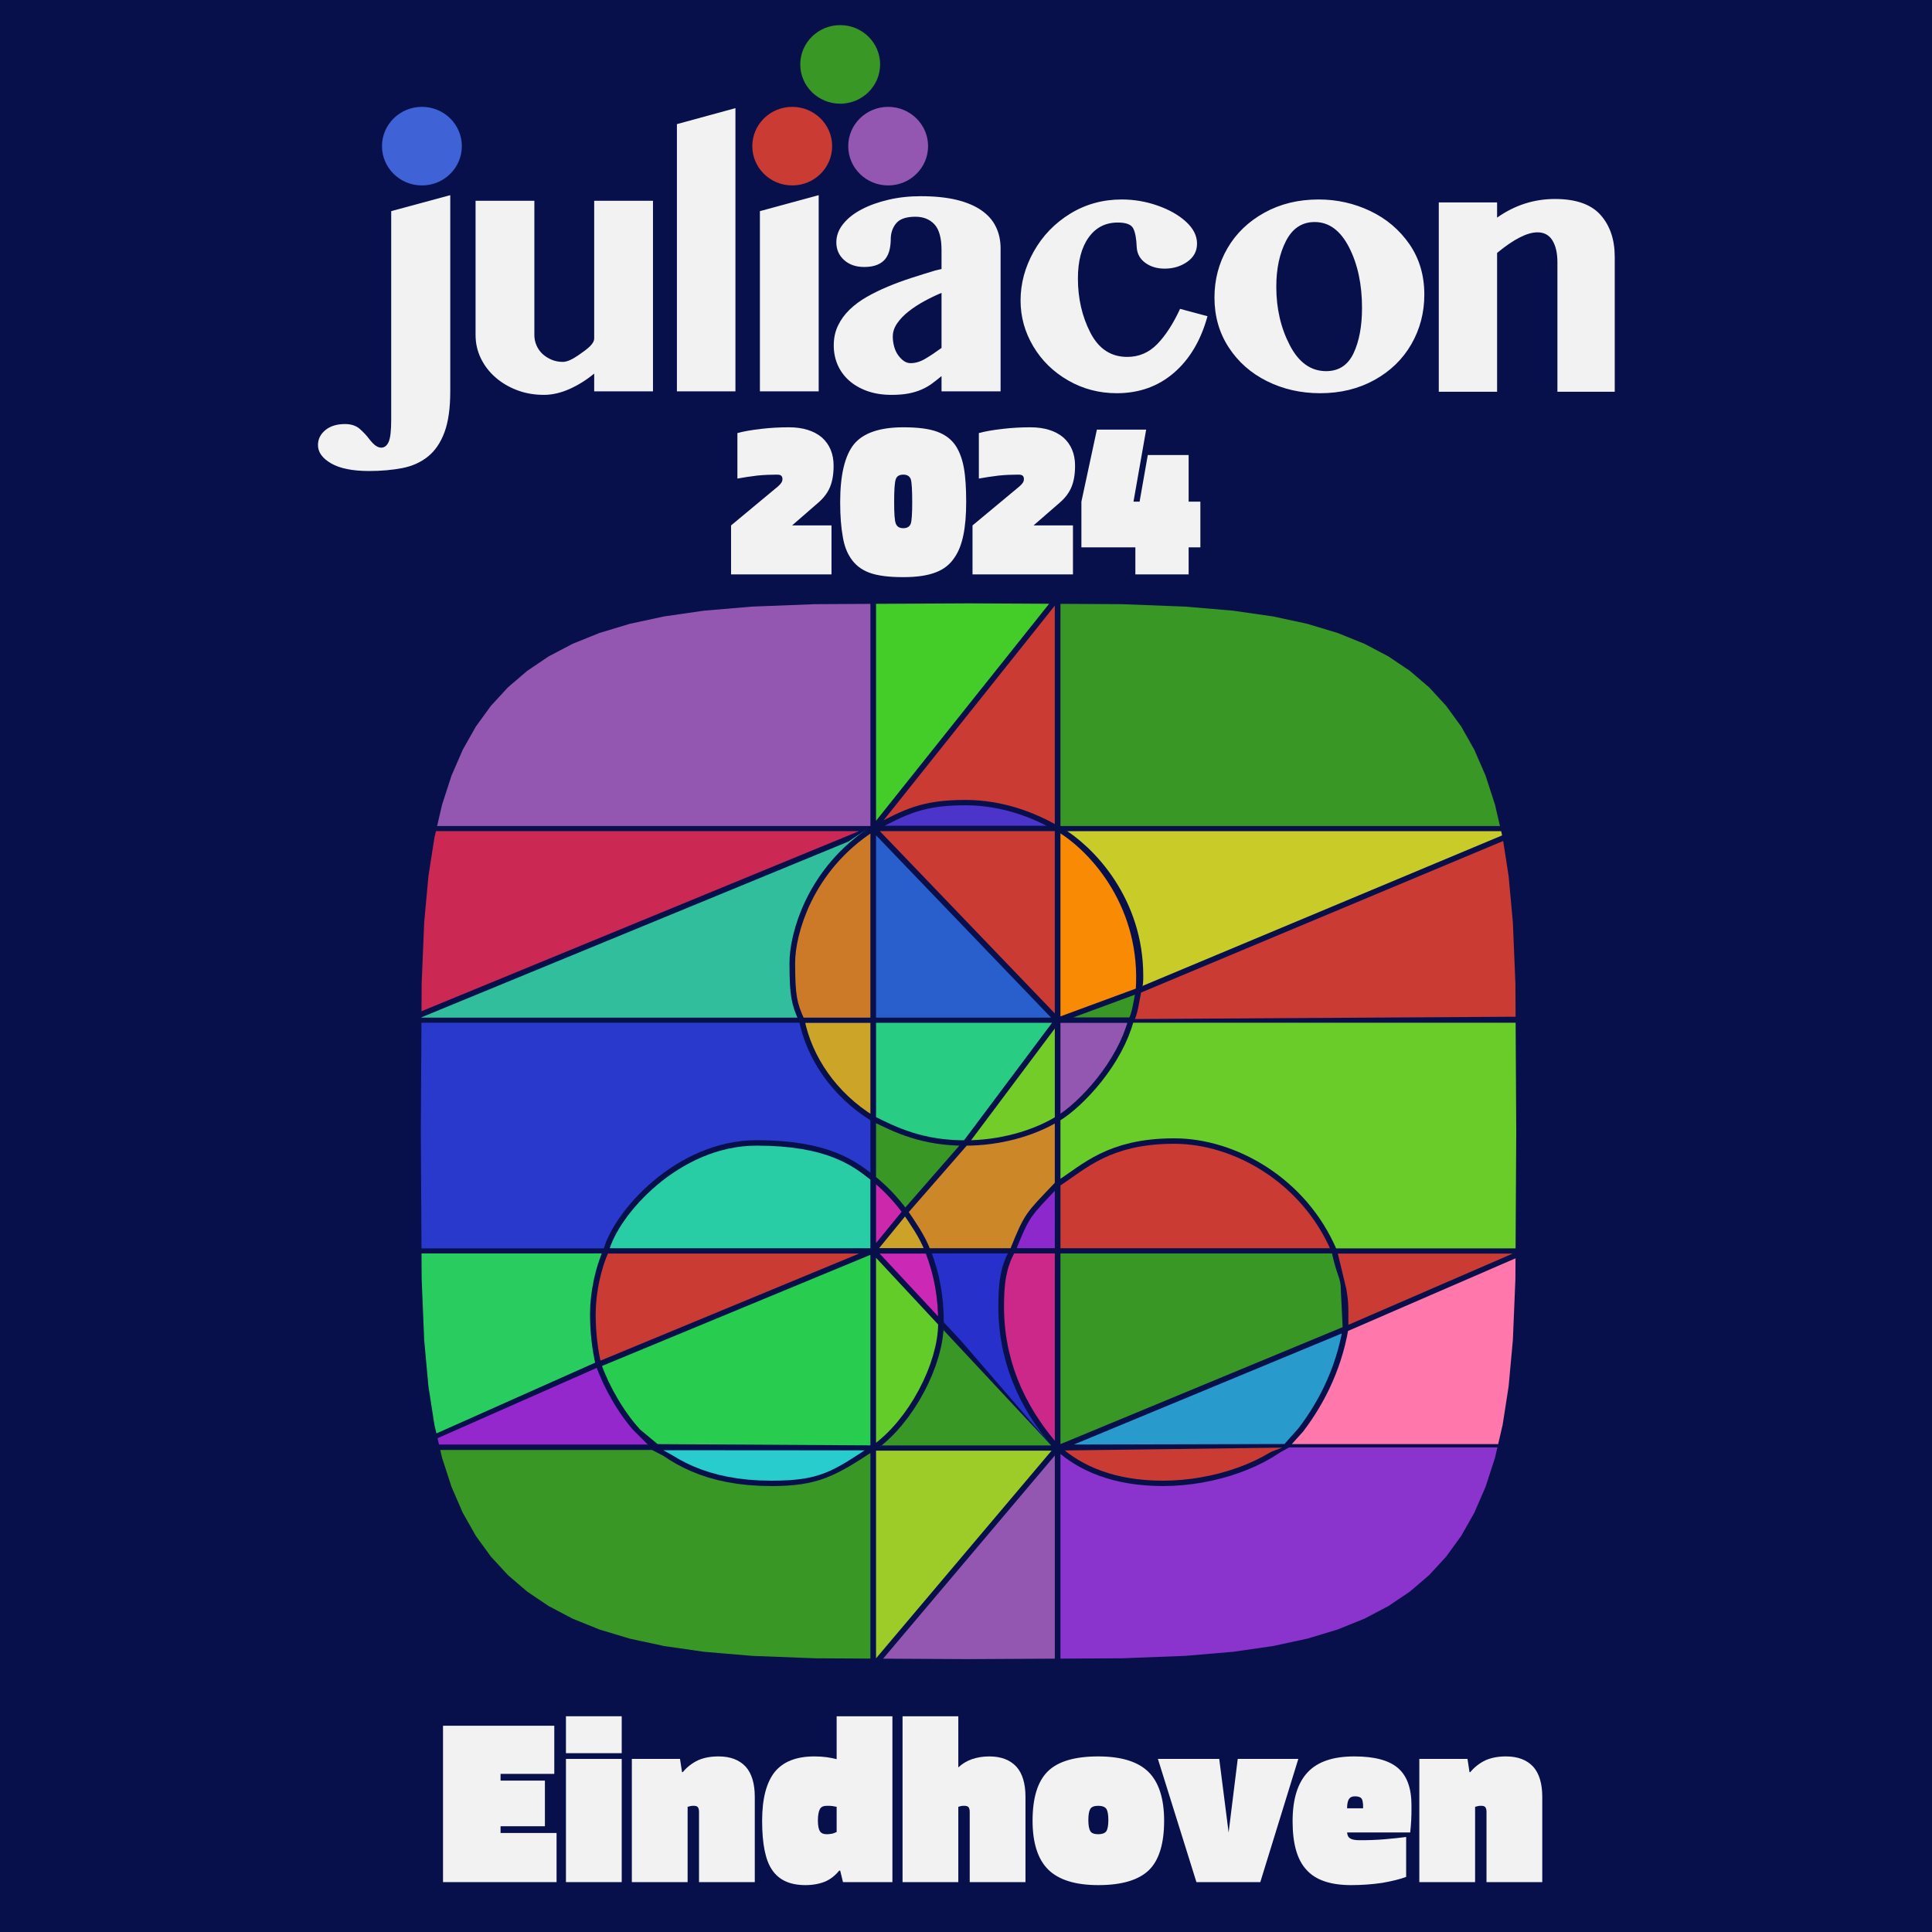 <?xml version="1.0" encoding="UTF-8" standalone="no"?>
<!DOCTYPE svg PUBLIC "-//W3C//DTD SVG 1.1//EN" "http://www.w3.org/Graphics/SVG/1.1/DTD/svg11.dtd">
<svg width="100%" height="100%" viewBox="0 0 800 800" version="1.1" xmlns="http://www.w3.org/2000/svg" xmlns:xlink="http://www.w3.org/1999/xlink" xml:space="preserve" xmlns:serif="http://www.serif.com/" style="fill-rule:evenodd;clip-rule:evenodd;stroke-linejoin:round;stroke-miterlimit:2;">
    <rect x="0" y="0" width="800" height="800" fill="#333333" stroke="none"/>
    <g transform="matrix(1.687,0,0,1.669,0,0)">
        <rect x="0" y="0" width="474.23" height="479.346" style="fill:rgb(8,16,76);"/>
    </g>
    <g transform="matrix(2.23,0,0,2.23,174.252,249.836)">
        <clipPath id="_clip1">
            <path d="M203.406,98.02L203.249,125.475L202.778,136.789L201.992,145.379L200.885,152.509L199.459,158.656L197.703,164.064L195.614,168.871L193.18,173.169L190.389,177.012L187.225,180.444L183.663,183.494L179.677,186.184L175.217,188.529L170.23,190.543L164.618,192.235L158.24,193.61L150.842,194.676L141.929,195.434L130.19,195.888L101.703,196.039L73.216,195.888L61.477,195.434L52.564,194.676L45.167,193.61L38.788,192.235L33.177,190.543L28.189,188.529L23.729,186.184L19.743,183.494L16.181,180.444L13.017,177.012L10.226,173.169L7.793,168.871L5.703,164.064L3.947,158.656L2.521,152.509L1.414,145.379L0.628,136.789L0.157,125.475L0,98.02L0.157,70.565L0.628,59.25L1.414,50.66L2.521,43.531L3.947,37.383L5.703,31.975L7.793,27.168L10.226,22.87L13.017,19.028L16.181,15.595L19.743,12.545L23.729,9.856L28.189,7.51L33.177,5.496L38.788,3.804L45.167,2.429L52.564,1.363L61.477,0.605L73.216,0.151L101.703,0L130.19,0.151L141.929,0.605L150.842,1.363L158.24,2.429L164.618,3.804L170.23,5.496L175.217,7.51L179.677,9.856L183.663,12.545L187.225,15.595L190.389,19.028L193.18,22.87L195.614,27.168L197.703,31.975L199.459,37.383L200.885,43.531L201.992,50.66L202.778,59.25L203.249,70.565L203.406,98.02Z" clip-rule="nonzero"/>
        </clipPath>
        <g clip-path="url(#_clip1)">
            <g>
                <g>
                    <g>
                        <clipPath id="_clip2">
                            <rect x="-1.774" y="-1.787" width="206.954" height="199.612" clip-rule="nonzero"/>
                        </clipPath>
                        <g clip-path="url(#_clip2)">
                            <g transform="matrix(0.175,0,0,0.175,-1.774,-157.452)">
                                <path d="M1180,1136L1180,896.572L688.831,896.572L688.831,1136" style="fill:rgb(56,151,37);fill-rule:nonzero;"/>
                            </g>
                            <g transform="matrix(0.175,0,0,0.175,-1.774,156.136)">
                                <path d="M487.172,232.373L487.172,9.327L477.08,15.894L470.322,20.11L463.88,23.955L457.656,27.43L451.588,30.56L445.583,33.339L439.569,35.789L433.47,37.907L427.223,39.704L420.742,41.192L413.964,42.382L406.808,43.279L399.212,43.909L391.085,44.272L382.338,44.392L369.481,44.114L357.322,43.306L345.833,41.988L334.984,40.195L324.736,37.95L315.065,35.287L305.928,32.23L297.306,28.813L289.148,25.065L281.438,21.014L274.134,16.694L267.205,12.141L255.431,6.137L0,6.137L-2,232.373" style="fill:rgb(56,151,37);fill-rule:nonzero;"/>
                            </g>
                            <g transform="matrix(0.175,0,0,0.175,-1.774,100.207)">
                                <path d="M250.924,319.888L234.927,303.938L231.273,299.544L227.709,294.968L224.242,290.23L220.888,285.364L217.652,280.39L214.544,275.335L208.788,265.152L203.683,254.995L199.339,245.121L197.463,240.321L196.847,238.593L12.78,319.888" style="fill:rgb(149,40,204);fill-rule:nonzero;"/>
                            </g>
                            <g transform="matrix(0.175,0,0,0.175,-1.774,78.957)">
                                <path d="M195.159,354.454L194.324,350.821L193.088,344.305L192.043,337.569L191.189,330.678L190.526,323.698L190.054,316.696L189.769,309.743L189.676,302.879L189.953,293.751L190.756,284.545L192.031,275.397L193.735,266.419L195.818,257.724L198.239,249.414L200.95,241.611L202.19,238.593L-2,238.593L0,441.461" style="fill:rgb(40,204,95);fill-rule:nonzero;"/>
                            </g>
                            <g transform="matrix(0.175,0,0,0.175,-1.774,122.241)">
                                <path d="M391.572,232.253L399.984,231.898L407.678,231.291L414.76,230.425L421.315,229.289L427.457,227.878L433.283,226.174L438.906,224.168L444.424,221.838L449.946,219.175L455.562,216.153L461.368,212.775L473.995,204.825L481.019,200.203L267.497,200.054L277.324,205.586L284.379,209.76L291.815,213.664L299.677,217.281L308.003,220.574L316.828,223.53L326.187,226.108L336.123,228.284L346.668,230.023L357.868,231.31L369.746,232.102L382.361,232.373" style="fill:rgb(40,204,204);fill-rule:nonzero;"/>
                            </g>
                            <g transform="matrix(0.175,0,0,0.175,-1.774,79.352)">
                                <path d="M487.172,237.824L202.424,355.729L203.079,357.581L204.877,362.18L209.112,371.799L214.084,381.693L219.715,391.652L222.729,396.553L225.88,401.395L229.14,406.129L232.506,410.728L235.953,415.157L239.482,419.397L243.066,423.405L261.42,438.655L487.172,439.973" style="fill:rgb(40,204,78);fill-rule:nonzero;"/>
                            </g>
                            <g transform="matrix(0.175,0,0,0.175,-1.774,157.16)">
                                <path d="M682.841,226.516L682.841,6.137L496.582,226.516" style="fill:rgb(148,87,177);fill-rule:nonzero;"/>
                            </g>
                            <g transform="matrix(0.175,0,0,0.175,-1.774,155.342)">
                                <path d="M679.421,11.335L493.162,11.335L493.162,231.714" style="fill:rgb(157,204,40);fill-rule:nonzero;"/>
                            </g>
                            <g transform="matrix(0.175,0,0,0.175,-1.774,63.36)">
                                <path d="M475.232,327.826L208.659,327.826L206.557,332.931L203.948,340.441L201.613,348.464L199.592,356.889L197.943,365.588L196.707,374.443L195.935,383.331L195.666,392.158L195.759,398.814L196.036,405.612L196.5,412.452L197.147,419.27L197.978,425.99L198.992,432.541L200.189,438.848L200.79,441.461" style="fill:rgb(202,59,51);fill-rule:nonzero;"/>
                            </g>
                            <g transform="matrix(0.175,0,0,0.175,-1.774,-0.427)">
                                <path d="M204.385,686.825L204.888,685.078L206.362,680.923L208.152,676.614L210.254,672.181L212.645,667.629L215.335,662.983L218.311,658.253L221.567,653.465L225.092,648.634L228.883,643.783L232.935,638.925L237.248,634.091L241.798,629.287L246.591,624.545L251.614,619.876L256.871,615.308L262.342,610.848L268.027,606.535L273.92,602.373L280.015,598.396L286.301,594.612L292.779,591.049L299.435,587.725L306.267,584.661L313.263,581.878L320.427,579.401L327.739,577.24L335.207,575.432L342.803,573.986L350.54,572.927L358.398,572.278L366.361,572.058L380.162,572.305L392.894,573.032L404.624,574.191L415.423,575.749L425.332,577.658L434.418,579.884L442.732,582.384L450.336,585.124L457.278,588.054L463.618,591.138L469.405,594.326L474.701,597.58L479.556,600.846L484.037,604.096L487.172,606.527L487.172,550.906L480.789,546.759L473.368,541.383L466.329,535.718L459.684,529.785L453.429,523.598L447.571,517.186L442.104,510.566L437.046,503.76L432.39,496.784L428.139,489.665L424.298,482.419L420.874,475.068L417.86,467.633L415.271,460.131L413.098,452.583L411.905,447.397L-2,447.397L-2,686.825" style="fill:rgb(40,57,204);fill-rule:nonzero;"/>
                            </g>
                            <g transform="matrix(0.175,0,0,0.175,-1.774,22.409)">
                                <path d="M487.172,556.174L487.172,483.416L480.418,478.176L476.101,475.049L471.441,471.907L466.372,468.792L460.842,465.751L454.782,462.806L448.137,460L440.837,457.368L432.827,454.96L424.037,452.804L414.416,450.949L403.899,449.43L392.426,448.301L379.936,447.59L366.392,447.343L358.733,447.556L351.203,448.182L343.778,449.194L336.486,450.585L329.307,452.325L322.268,454.4L315.369,456.785L308.623,459.474L302.017,462.431L295.579,465.646L289.312,469.094L283.221,472.761L277.305,476.622L271.584,480.661L266.062,484.85L260.747,489.179L255.638,493.623L250.756,498.16L246.096,502.771L241.678,507.436L237.489,512.131L233.562,516.842L229.889,521.538L226.481,526.214L223.334,530.833L220.475,535.378L217.901,539.83L215.62,544.166L213.635,548.359L211.962,552.39L210.597,556.228L210.613,556.174" style="fill:rgb(40,204,165);fill-rule:nonzero;"/>
                            </g>
                            <g transform="matrix(0.175,0,0,0.175,-1.774,79.565)">
                                <path d="M492.07,436.839L495.65,434.029L499.179,431.034L502.662,427.877L506.078,424.553L509.432,421.082L512.719,417.469L515.924,413.739L522.121,405.875L527.963,397.612L533.41,389.009L538.433,380.155L542.996,371.111L547.059,361.967L550.588,352.793L553.552,343.676L555.915,334.667L556.851,330.265L557.635,325.913L558.247,321.623L558.692,317.426L558.961,313.318L559.023,310.454L493.162,239.741L493.162,436.047" style="fill:rgb(100,204,40);fill-rule:nonzero;"/>
                            </g>
                            <g transform="matrix(0.175,0,0,0.175,-1.774,93.297)">
                                <path d="M678.984,360.367L564.873,238.156L564.943,235.018L564.658,239.366L564.19,243.787L563.555,248.286L562.732,252.838L561.749,257.464L559.308,266.774L556.243,276.201L552.605,285.661L548.416,295.076L543.729,304.374L538.558,313.484L532.954,322.334L526.941,330.844L520.565,338.933L517.227,342.817L513.823,346.562L510.336,350.164L506.78,353.627L503.149,356.916L499.456,360.05L495.697,362.999L499.324,360.367" style="fill:rgb(56,151,37);fill-rule:nonzero;"/>
                            </g>
                            <g transform="matrix(0.175,0,0,0.175,-1.774,55.113)">
                                <path d="M558.86,439.111L558.279,429.322L557.284,419.776L555.849,410.4L553.958,401.117L551.579,391.857L548.693,382.543L545.963,375.007L497.007,375.007L558.906,441.461" style="fill:rgb(204,40,182);fill-rule:nonzero;"/>
                            </g>
                            <g transform="matrix(0.175,0,0,0.175,-1.774,78.837)">
                                <path d="M677.92,441.461L672.297,434.524L666.755,427.196L661.35,419.482L656.117,411.378L651.106,402.883L646.356,393.987L641.918,384.692L637.831,374.995L634.15,364.897L630.91,354.385L628.164,343.49L626.979,337.855L625.941,332.143L625.044,326.319L624.307,320.402L623.715,314.373L623.29,308.247L623.028,302.014L622.943,295.683L623.048,286.392L623.414,277.863L624.12,269.94L625.236,262.485L626.838,255.409L627.852,251.907L629.014,248.483L630.329,245.082L631.826,241.662L633.043,239.285L552.328,239.285L554.379,244.943L557.35,254.528L559.799,264.074L561.753,273.643L563.227,283.304L564.253,293.121L564.849,303.158L565.017,312.302L582.839,331.389" style="fill:rgb(40,48,204);fill-rule:nonzero;"/>
                            </g>
                            <g transform="matrix(0.175,0,0,0.175,-1.774,35.551)">
                                <path d="M543.6,480.986L542.91,479.316L540.25,473.794L537.349,468.433L534.284,463.243L527.873,453.303L523.884,447.397L496.446,480.986" style="fill:rgb(204,163,40);fill-rule:nonzero;"/>
                            </g>
                            <g transform="matrix(0.175,0,0,0.175,-1.774,28.547)">
                                <path d="M520.292,482.427L517.356,478.647L513.144,473.534L509.034,468.839L504.974,464.491L500.915,460.417L496.808,456.549L492.601,452.812L493.162,453.287L493.162,515.644" style="fill:rgb(204,40,171);fill-rule:nonzero;"/>
                            </g>
                            <g transform="matrix(0.175,0,0,0.175,-1.774,78.237)">
                                <path d="M682.841,242.713L639.723,242.713L638.814,244.414L637.27,247.648L635.886,250.891L634.665,254.168L633.581,257.473L632.649,260.804L631.132,267.73L630.071,274.93L629.396,282.516L629.038,290.555L628.932,299.103L629.018,305.279L629.272,311.351L629.681,317.314L630.258,323.181L630.98,328.935L631.853,334.597L632.859,340.155L634.006,345.596L636.681,356.228L639.836,366.446L643.416,376.267L647.393,385.708L651.714,394.756L656.339,403.42L661.225,411.706L666.334,419.617L671.614,427.146L677.031,434.311L682.529,441.102L682.841,441.461" style="fill:rgb(204,40,138);fill-rule:nonzero;"/>
                            </g>
                            <g transform="matrix(0.175,0,0,0.175,-1.774,155.652)">
                                <path d="M1180,235.142L1180,6.137L931.43,6.137L921.527,11.691L913.759,16.68L905.527,21.321L896.881,25.623L887.865,29.561L878.526,33.136L868.909,36.328L859.059,39.134L849.025,41.534L838.847,43.532L828.575,45.097L818.253,46.237L807.93,46.925L797.651,47.161L787.98,46.976L778.683,46.431L769.741,45.53L761.154,44.309L752.91,42.755L745.017,40.908L737.456,38.763L730.234,36.348L723.331,33.662L716.76,30.736L710.501,27.571L704.558,24.193L698.919,20.603L693.593,16.835L688.554,12.889L688.831,13.128L688.831,235.142" style="fill:rgb(139,52,205);fill-rule:nonzero;"/>
                            </g>
                            <g transform="matrix(0.175,0,0,0.175,-1.774,121.757)">
                                <path d="M807.657,234.914L817.722,234.241L827.787,233.132L837.809,231.598L847.738,229.654L857.53,227.308L867.131,224.572L876.498,221.465L885.58,217.99L894.331,214.168L902.704,210.006L910.647,205.519C913.734,203.542 917.169,203.004 923.887,200.054L693.351,203.076L692.384,202.238L697.188,206.006L702.281,209.604L707.67,213.032L713.356,216.263L719.35,219.296L725.655,222.106L732.285,224.684L739.242,227.014L746.53,229.082L754.158,230.867L762.137,232.367L770.466,233.557L779.159,234.427L788.214,234.956L797.643,235.142" style="fill:rgb(202,59,51);fill-rule:nonzero;"/>
                            </g>
                            <g transform="matrix(0.175,0,0,0.175,-1.774,-79.198)">
                                <path d="M475.15,694.242L-2,694.242L-2,890.636" style="fill:rgb(204,40,84);fill-rule:nonzero;"/>
                            </g>
                            <g transform="matrix(0.175,0,0,0.175,-1.774,-79.158)">
                                <path d="M409.753,891.884L408.793,889.673L406.528,883.714L404.722,877.743L403.357,871.366L402.386,864.181L401.758,855.775L401.419,845.704L401.318,833.468L401.54,827.296L402.246,820.274L403.47,812.533L405.268,804.158L407.678,795.238L410.755,785.874L414.533,776.17L416.717,771.184L419.088,766.172L421.658,761.113L424.443,756.027L427.437,750.921L430.655,745.812L434.09,740.707L437.768,735.625L441.679,730.573L445.832,725.569L450.235,720.614L454.895,715.729L459.816,710.925L465.003,706.218L470.462,701.607L476.206,697.12L482.228,692.761L463.607,705.186L10.023,891.884" style="fill:rgb(48,190,157);fill-rule:nonzero;"/>
                            </g>
                            <g transform="matrix(0.175,0,0,0.175,-1.774,10.656)">
                                <path d="M581.556,514.465L579.481,514.427L571.362,513.959L563.621,513.209L556.243,512.2L549.2,510.952L542.485,509.495L536.07,507.849L529.944,506.036L524.079,504.084L518.459,502.017L513.066,499.856L507.876,497.627L498.068,493.082L493.162,490.674L493.162,547.841L496.547,550.701L500.872,554.546L505.111,558.539L509.303,562.743L513.495,567.23L517.73,572.065L522.051,577.317L524.242,580.139" style="fill:rgb(56,151,37);fill-rule:nonzero;"/>
                            </g>
                            <g transform="matrix(0.175,0,0,0.175,-1.774,-25.426)">
                                <path d="M487.172,590.415L418.051,590.415L418.901,594.125L420.987,601.371L423.475,608.579L426.373,615.737L429.672,622.809L433.373,629.793L437.467,636.649L441.96,643.377L446.838,649.943L452.111,656.332L457.765,662.519L463.809,668.49L470.228,674.222L477.025,679.702L484.197,684.892L487.172,686.825" style="fill:rgb(204,165,40);fill-rule:nonzero;"/>
                            </g>
                            <g transform="matrix(0.175,0,0,0.175,-1.774,18.29)">
                                <path d="M635.901,579.741L640.491,568.518L644.925,558.381L646.996,554.095L649.055,550.21L651.172,546.605L653.414,543.188L655.848,539.845L658.542,536.464L664.891,529.244L673.076,520.541L682.841,510.295L682.841,447.397L682.315,447.702L677.015,450.512L671.505,453.163L665.811,455.652L659.939,457.971L653.918,460.123L647.74,462.095L641.439,463.884L635.016,465.48L628.496,466.887L621.882,468.093L615.198,469.09L608.448,469.874L601.662,470.446L594.838,470.794L589.39,470.887L527.869,541.383L532.888,548.804L539.393,558.898L542.575,564.282L545.593,569.866L548.385,575.66L550.078,579.741" style="fill:rgb(204,135,40);fill-rule:nonzero;"/>
                            </g>
                            <g transform="matrix(0.175,0,0,0.175,-1.774,30.795)">
                                <path d="M682.841,508.201L682.841,447.397L677.444,453.059L669.345,461.677L663.152,468.719L660.629,471.884L658.359,475.003L656.273,478.18L654.296,481.546L652.354,485.213L650.377,489.306L646.013,499.273L642.363,508.201" style="fill:rgb(141,40,204);fill-rule:nonzero;"/>
                            </g>
                            <g transform="matrix(0.175,0,0,0.175,-1.774,78.862)">
                                <path d="M988.227,317.345L986.332,277.855L986.152,273.364L985.661,269.844L984.858,266.597L983.731,263.061L982.28,258.752L980.552,253.237L978.583,246.072L976.961,239.142L688.831,239.142L688.831,441.461" style="fill:rgb(56,151,37);fill-rule:nonzero;"/>
                            </g>
                            <g transform="matrix(0.175,0,0,0.175,-1.774,93.817)">
                                <path d="M926.547,355.899L941.462,339.056L945.752,333.279L949.924,327.319L953.972,321.178L957.876,314.852L961.635,308.343L965.223,301.654L968.647,294.778L971.879,287.725L974.917,280.486L977.745,273.066L980.357,265.46L982.732,257.673L984.869,249.704L986.749,241.549L987.322,238.593L703.034,356.448" style="fill:rgb(40,155,204);fill-rule:nonzero;"/>
                            </g>
                            <g transform="matrix(0.175,0,0,0.175,-1.774,-20.492)">
                                <path d="M679.881,562.191L493.162,562.191L493.162,662.253L500.665,665.936L510.332,670.419L515.382,672.587L520.627,674.686L526.075,676.691L531.753,678.581L537.677,680.332L543.881,681.924L550.37,683.335L557.179,684.537L564.323,685.515L571.83,686.241L579.715,686.693L586.516,686.825" style="fill:rgb(40,204,130);fill-rule:nonzero;"/>
                            </g>
                            <g transform="matrix(0.175,0,0,0.175,-1.774,-78.484)">
                                <path d="M487.172,888.027L487.172,692.761L485.667,693.766L479.825,697.994L474.261,702.342L468.973,706.813L463.942,711.374L459.177,716.031L454.657,720.761L450.395,725.561L446.366,730.411L442.58,735.308L439.019,740.228L435.685,745.178L432.569,750.125L429.668,755.076L426.969,760.007L424.478,764.912L422.177,769.77L420.079,774.562L416.401,784.003L413.426,793.066L411.094,801.685L409.366,809.75L408.189,817.174L407.522,823.841L407.307,829.696L407.409,841.723L407.74,851.602L408.345,859.714L409.261,866.496L410.532,872.417L412.205,877.955L414.354,883.598L416.269,888.027" style="fill:rgb(204,122,40);fill-rule:nonzero;"/>
                            </g>
                            <g transform="matrix(0.175,0,0,0.175,-1.774,-157.452)">
                                <path d="M487.172,1136L487.172,896.572L-2,896.572L-2,1136" style="fill:rgb(148,87,177);fill-rule:nonzero;"/>
                            </g>
                            <g transform="matrix(0.175,0,0,0.175,-1.774,-19.456)">
                                <path d="M594.635,680.804L601.257,680.471L607.847,679.915L614.402,679.154L620.891,678.18L627.318,677.012L633.651,675.644L639.887,674.095L646.001,672.359L651.983,670.45L657.817,668.367L663.495,666.126L668.986,663.722L674.293,661.171L679.39,658.469L682.841,656.464L682.841,562.269L594.034,680.815" style="fill:rgb(116,204,40);fill-rule:nonzero;"/>
                            </g>
                            <g transform="matrix(0.175,0,0,0.175,-1.774,22.054)">
                                <path d="M974.73,558.207L973.506,555.482L970.21,548.835L966.681,542.381L962.949,536.132L959.003,530.075L954.865,524.228L950.544,518.574L946.048,513.136L941.376,507.896L936.556,502.86L931.58,498.033L926.472,493.422L921.227,489.017L915.865,484.823L910.394,480.847L904.821,477.086L899.151,473.542L893.403,470.215L887.581,467.107L881.696,464.224L875.757,461.558L869.771,459.123L863.758,456.912L857.717,454.93L851.653,453.175L845.589,451.648L839.529,450.354L833.485,449.295L827.456,448.464L821.47,447.873L815.519,447.517L809.615,447.397L803.274,447.475L797.183,447.706L791.326,448.085L785.71,448.607L780.313,449.252L775.138,450.029L770.17,450.922L765.424,451.927L756.42,454.242L748.133,456.928L740.455,459.919L733.33,463.169L726.673,466.628L720.422,470.249L714.499,473.975L708.844,477.759L698.03,485.303L692.746,488.947L688.831,491.529L688.831,558.207" style="fill:rgb(202,59,51);fill-rule:nonzero;"/>
                            </g>
                            <g transform="matrix(0.175,0,0,0.175,-1.774,-25.431)">
                                <path d="M689.135,686.628L694.298,682.825L699.68,678.435L705.225,673.515L710.852,668.085L716.515,662.203L722.134,655.892L727.656,649.206L733.014,642.172L738.15,634.845L742.993,627.243L747.494,619.428L751.584,611.421L755.207,603.282L758.307,595.011L759.629,590.883L759.754,590.443L688.831,590.443L688.831,686.825" style="fill:rgb(148,87,177);fill-rule:nonzero;"/>
                            </g>
                            <g transform="matrix(0.175,0,0,0.175,-1.774,-79.719)">
                                <path d="M682.841,697.217L497.152,697.217L682.841,890.636" style="fill:rgb(202,59,51);fill-rule:nonzero;"/>
                            </g>
                            <g transform="matrix(0.175,0,0,0.175,-1.774,-78.161)">
                                <path d="M678.852,886.18L493.162,692.761L493.162,886.18" style="fill:rgb(40,95,204);fill-rule:nonzero;"/>
                            </g>
                            <g transform="matrix(0.175,0,0,0.175,-1.774,79.136)">
                                <path d="M1180,439.892L1180,239.142L993.963,319.807L992.614,326.763L990.688,335.119L988.496,343.289L986.059,351.27L983.383,359.061L980.486,366.667L977.37,374.083L974.059,381.314L970.558,388.352L966.876,395.204L963.031,401.867L959.034,408.34L954.893,414.628L950.626,420.727L946.235,426.636L934.277,439.892" style="fill:rgb(255,119,171);fill-rule:nonzero;"/>
                            </g>
                            <g transform="matrix(0.175,0,0,0.175,-1.774,-48.563)">
                                <path d="M761.895,716.85L762.367,715.957L763.502,712.854L764.555,709.078L765.514,704.869L767.218,695.903L767.799,692.761L702.472,716.85" style="fill:rgb(56,151,37);fill-rule:nonzero;"/>
                            </g>
                            <g transform="matrix(0.175,0,0,0.175,-1.774,56.712)">
                                <path d="M1168.68,365.859L983.13,365.859L992.267,403.888L993.452,411.977L994.057,418.342L994.283,423.571L994.314,428.178L994.314,441.461" style="fill:rgb(202,59,51);fill-rule:nonzero;"/>
                            </g>
                            <g transform="matrix(0.175,0,0,0.175,-1.774,-0.427)">
                                <path d="M1180,686.825L1180,447.397L765.974,447.397L765.37,449.538L763.97,453.897L760.76,462.469L756.997,470.918L752.774,479.196L748.125,487.258L743.142,495.076L737.865,502.612L732.367,509.832L726.697,516.695L720.929,523.169L715.111,529.213L709.312,534.806L703.58,539.895L697.987,544.456L692.575,548.444L688.831,550.898L688.831,613.016L689.377,612.657L694.599,609.059L705.444,601.492L711.215,597.623L717.302,593.797L723.772,590.052L730.686,586.462L738.107,583.072L746.105,579.957L754.735,577.163L764.044,574.763L769.008,573.712L774.155,572.788L779.502,571.988L785.071,571.32L790.85,570.782L796.871,570.396L803.126,570.156L809.638,570.079L815.761,570.199L821.946,570.57L828.166,571.184L834.421,572.046L840.684,573.144L846.962,574.485L853.229,576.065L859.495,577.882L865.739,579.926L871.955,582.214L878.128,584.726L884.262,587.478L890.326,590.446L896.335,593.654L902.263,597.082L908.105,600.742L913.849,604.618L919.492,608.719L925.017,613.036L930.426,617.58L935.691,622.338L940.823,627.312L945.799,632.502L950.611,637.905L955.247,643.521L959.709,649.345L963.971,655.378L968.042,661.627L971.891,668.069L975.53,674.724L978.934,681.58L981.285,686.825" style="fill:rgb(106,204,40);fill-rule:nonzero;"/>
                            </g>
                            <g transform="matrix(0.175,0,0,0.175,-1.774,-78.843)">
                                <path d="M768.793,859.289L769.086,853.214L769.156,845.399L768.91,837.736L768.376,830.238L767.546,822.887L766.458,815.703L765.104,808.677L763.513,801.821L761.68,795.123L759.629,788.596L757.367,782.234L754.918,776.055L752.278,770.037L749.471,764.201L746.503,758.54L743.399,753.067L740.154,747.769L736.789,742.655L733.314,737.732L729.754,732.998L726.104,728.449L722.388,724.101L718.617,719.942L714.807,715.993L710.954,712.232L707.093,708.684L703.229,705.334L699.372,702.203L695.531,699.274L691.732,696.561L687.981,694.064L688.831,694.586L688.831,888.777" style="fill:rgb(249,139,4);fill-rule:nonzero;"/>
                            </g>
                            <g transform="matrix(0.175,0,0,0.175,-1.774,-158.426)">
                                <path d="M679.651,902.145L493.162,902.145L493.162,1136" style="fill:rgb(68,204,40);fill-rule:nonzero;"/>
                            </g>
                            <g transform="matrix(0.175,0,0,0.175,-1.774,-156.838)">
                                <path d="M500.86,1126.52L512.005,1120.95L517.414,1118.43L522.784,1116.12L528.177,1114.01L533.66,1112.11L539.291,1110.41L545.141,1108.93L551.251,1107.67L557.697,1106.64L564.53,1105.83L571.818,1105.25L579.617,1104.9L588.013,1104.79L595.544,1104.95L602.941,1105.42L610.179,1106.18L617.257,1107.21L624.163,1108.48L630.898,1109.99L637.449,1111.69L643.817,1113.58L649.987,1115.64L655.965,1117.84L661.736,1120.16L667.301,1122.59L672.644,1125.09L677.791,1127.67L682.841,1130.43L682.841,898.632L501.297,1126.29" style="fill:rgb(202,59,51);fill-rule:nonzero;"/>
                            </g>
                            <g transform="matrix(0.175,0,0,0.175,-1.774,-119.332)">
                                <path d="M674.215,917.913L674.991,918.338L670.015,915.845L664.813,913.411L659.404,911.049L653.797,908.796L647.99,906.659L642,904.665L635.827,902.825L629.478,901.175L622.954,899.718L616.274,898.489L609.43,897.492L602.434,896.757L595.286,896.301L587.99,896.147L579.797,896.259L572.193,896.603L565.122,897.159L558.532,897.944L552.343,898.933L546.49,900.139L540.906,901.554L535.524,903.173L530.267,904.997L525.077,907.034L519.879,909.268L514.626,911.71L503.605,917.217L502.272,917.913" style="fill:rgb(76,51,202);fill-rule:nonzero;"/>
                            </g>
                            <g transform="matrix(0.175,0,0,0.175,-1.774,-84.738)">
                                <path d="M1168.21,725.936L696.303,725.936L694.735,724.97L702.312,730.323L709.975,736.433L717.622,743.285L721.436,747.003L725.211,750.899L728.931,754.968L732.609,759.227L736.208,763.656L739.733,768.263L743.165,773.043L746.503,778.002L749.724,783.123L752.824,788.421L755.784,793.882L758.6,799.513L761.252,805.295L763.739,811.254L766.04,817.368L768.154,823.644L770.057,830.072L771.745,836.657L773.204,843.393L774.428,850.284L775.392,857.314L776.101,864.495L776.534,871.822L776.682,879.27L776.651,883.529L776.421,887.517L775.778,891.602L776.222,889.998" style="fill:rgb(201,204,40);fill-rule:nonzero;"/>
                            </g>
                            <g transform="matrix(0.175,0,0,0.175,-1.774,-78.412)">
                                <path d="M1179,886.624L1180,691.25L774.347,861.036L773.106,867.753L771.379,876.843L770.365,881.291L769.211,885.43L767.858,889.129" style="fill:rgb(202,59,51);fill-rule:nonzero;"/>
                            </g>
                        </g>
                    </g>
                </g>
            </g>
        </g>
    </g>
    <g transform="matrix(2.115,0,0,2.115,-332.439,5.324)">
        <g transform="matrix(1,0,0,1,2.124,-98.155)">
            <path d="M243.21,172.251C243.21,175.564 242.831,178.238 242.076,180.272C241.317,182.311 240.24,183.895 238.844,185.019C237.449,186.143 235.774,186.899 233.82,187.281C231.87,187.658 229.698,187.852 227.308,187.852C224.076,187.852 221.603,187.354 219.884,186.358C218.17,185.367 217.311,184.174 217.311,182.783C217.311,181.624 217.791,180.646 218.75,179.852C219.71,179.058 220.997,178.659 222.61,178.659C223.823,178.659 224.791,178.985 225.515,179.629C226.239,180.272 226.837,180.912 227.308,181.543C227.844,182.238 228.302,182.701 228.669,182.933C229.039,183.165 229.375,183.281 229.681,183.281C230.317,183.281 230.806,182.907 231.146,182.161C231.482,181.418 231.648,179.968 231.648,177.817L231.648,136.977L243.21,133.848L243.21,172.251ZM259.675,134.942L259.675,161.221C259.675,161.951 259.819,162.637 260.107,163.285C260.391,163.929 260.787,164.487 261.293,164.951C261.799,165.414 262.384,165.783 263.06,166.066C263.731,166.35 264.456,166.487 265.232,166.487C266.104,166.487 267.099,166.006 268.311,165.174C270.226,163.852 271.39,162.942 271.39,161.869L271.39,134.942L282.901,134.942L282.901,172.251L271.39,172.251L271.39,168.775C269.877,170.032 268.259,171.041 266.545,171.805C264.826,172.564 263.16,172.946 261.546,172.946C259.662,172.946 257.909,172.641 256.295,172.028C254.677,171.414 253.264,170.577 252.056,169.517C250.843,168.461 249.892,167.217 249.199,165.792C248.51,164.367 248.165,162.843 248.165,161.221L248.165,134.942L259.675,134.942ZM299.043,172.251L287.585,172.251L287.585,119.938L299.043,116.809L299.043,172.251ZM303.832,136.977L315.342,133.848L315.342,172.251L303.832,172.251L303.832,136.977ZM339.392,152.976C338.284,153.44 337.163,153.976 336.034,154.59C334.908,155.204 333.879,155.873 332.954,156.603C332.03,157.328 331.279,158.109 330.708,158.938C330.137,159.766 329.849,160.624 329.849,161.521C329.849,162.217 329.945,162.886 330.128,163.534C330.311,164.178 330.573,164.732 330.913,165.195C331.249,165.659 331.62,166.032 332.021,166.315C332.427,166.594 332.863,166.736 333.334,166.736C334.276,166.736 335.227,166.453 336.186,165.89C337.146,165.328 338.214,164.616 339.392,163.757L339.392,152.976ZM350.955,172.251L339.392,172.251L339.392,169.268C338.755,169.8 338.132,170.29 337.525,170.736C336.919,171.182 336.239,171.573 335.48,171.903C334.725,172.234 333.875,172.491 332.928,172.676C331.986,172.856 330.878,172.946 329.6,172.946C327.847,172.946 326.272,172.697 324.877,172.204C323.481,171.706 322.295,171.028 321.318,170.165C320.341,169.302 319.595,168.285 319.071,167.109C318.552,165.933 318.291,164.65 318.291,163.26C318.291,161.835 318.565,160.543 319.124,159.384C319.678,158.225 320.437,157.182 321.396,156.255C322.356,155.328 323.472,154.5 324.75,153.77C326.028,153.041 327.402,152.371 328.868,151.758C330.329,151.144 331.855,150.582 333.434,150.071C335.017,149.556 336.583,149.067 338.132,148.603L339.392,148.307L339.392,144.629C339.392,142.247 338.93,140.556 338.005,139.56C337.08,138.569 335.842,138.071 334.293,138.071C332.475,138.071 331.214,138.504 330.507,139.363C329.801,140.225 329.448,141.268 329.448,142.492C329.448,143.187 329.369,143.869 329.221,144.53C329.068,145.191 328.806,145.77 328.436,146.268C328.069,146.766 327.537,147.165 326.848,147.461C326.159,147.758 325.291,147.908 324.249,147.908C322.63,147.908 321.318,147.453 320.31,146.543C319.298,145.629 318.797,144.479 318.797,143.088C318.797,141.796 319.241,140.599 320.131,139.487C321.025,138.376 322.225,137.423 323.743,136.633C325.256,135.835 327.005,135.208 328.994,134.745C330.979,134.281 333.081,134.05 335.301,134.05C338.031,134.05 340.378,134.29 342.349,134.766C344.316,135.247 345.939,135.934 347.217,136.831C348.499,137.723 349.441,138.801 350.043,140.058C350.654,141.316 350.955,142.728 350.955,144.281L350.955,172.251Z" style="fill:rgb(242,242,242);fill-rule:nonzero;"/>
        </g>
        <g transform="matrix(0,-1,-1,0,420.196,263.758)">
            <path d="M237.662,172.594C233.413,172.594 229.971,176.092 229.971,180.41C229.971,184.723 233.413,188.226 237.662,188.226C241.911,188.226 245.353,184.723 245.353,180.41C245.353,176.092 241.911,172.594 237.662,172.594" style="fill:rgb(64,98,215);fill-rule:nonzero;"/>
        </g>
        <g transform="matrix(0,-1,-1,0,518.089,329.643)">
            <path d="M319.551,188.598C315.306,188.598 311.86,192.096 311.86,196.414C311.86,200.732 315.306,204.23 319.551,204.23C323.8,204.23 327.242,200.732 327.242,196.414C327.242,192.096 323.8,188.598 319.551,188.598" style="fill:rgb(56,151,37);fill-rule:nonzero;"/>
        </g>
        <g transform="matrix(0,-1,-1,0,511.476,355.038)">
            <path d="M328.942,172.594C324.693,172.594 321.251,176.097 321.251,180.41C321.251,184.728 324.693,188.226 328.942,188.226C333.191,188.226 336.633,184.728 336.633,180.41C336.633,176.097 333.191,172.594 328.942,172.594" style="fill:rgb(148,87,177);fill-rule:nonzero;"/>
        </g>
        <g transform="matrix(0,-1,-1,0,492.695,336.257)">
            <path d="M310.161,172.594C305.912,172.594 302.47,176.092 302.47,180.41C302.47,184.728 305.912,188.226 310.161,188.226C314.41,188.226 317.852,184.728 317.852,180.41C317.852,176.092 314.41,172.594 310.161,172.594" style="fill:rgb(202,59,51);fill-rule:nonzero;"/>
        </g>
        <g transform="matrix(1,0,0,1,2.124,-95.598)">
            <path d="M413.521,170.065C409.748,170.065 406.281,169.279 403.127,167.713C399.969,166.146 397.466,163.936 395.612,161.086C393.758,158.237 392.829,154.988 392.829,151.34C392.829,147.82 393.676,144.601 395.368,141.687C397.06,138.777 399.468,136.456 402.591,134.726C405.714,132.996 409.255,132.134 413.224,132.134C416.805,132.134 420.172,132.889 423.326,134.391C426.483,135.898 429.035,138.056 430.989,140.872C432.939,143.692 433.916,146.988 433.916,150.764C433.916,154.284 433.069,157.52 431.377,160.464C429.685,163.408 427.277,165.743 424.154,167.472C421.031,169.202 417.485,170.065 413.521,170.065ZM373.704,170.065C370.254,170.065 367.083,169.232 364.187,167.567C361.291,165.902 359.014,163.679 357.357,160.893C355.699,158.108 354.866,155.116 354.866,151.915C354.866,148.589 355.73,145.387 357.452,142.314C359.18,139.241 361.552,136.777 364.579,134.919C367.602,133.061 370.969,132.134 374.681,132.134C377.088,132.134 379.426,132.533 381.703,133.335C383.98,134.134 385.838,135.19 387.268,136.503C388.699,137.816 389.414,139.241 389.414,140.777C389.414,142.25 388.782,143.434 387.513,144.331C386.243,145.228 384.765,145.674 383.072,145.674C381.576,145.674 380.307,145.292 379.265,144.524C378.222,143.756 377.673,142.73 377.607,141.451C377.542,139.786 377.315,138.567 376.923,137.799C376.534,137.031 375.523,136.649 373.9,136.649C371.492,136.649 369.586,137.623 368.191,139.576C366.791,141.529 366.093,144.202 366.093,147.597C366.093,151.503 366.904,155.039 368.531,158.206C370.158,161.374 372.565,162.957 375.754,162.957C378.03,162.957 379.98,162.129 381.607,160.464C383.234,158.799 384.73,156.494 386.095,153.55L391.464,154.988C390.164,159.726 387.966,163.425 384.878,166.082C381.786,168.739 378.061,170.065 373.704,170.065ZM414.69,165.743C417.163,165.743 418.951,164.575 420.059,162.241C421.162,159.902 421.716,156.94 421.716,153.357C421.716,148.747 420.87,144.795 419.178,141.498C417.485,138.202 415.244,136.55 412.443,136.55C409.97,136.55 408.104,137.786 406.834,140.25C405.565,142.713 404.933,145.704 404.933,149.228C404.933,153.451 405.809,157.262 407.567,160.653C409.325,164.048 411.698,165.743 414.69,165.743ZM436.746,132.709L448.161,132.709L448.161,135.687C451.611,133.254 455.383,132.039 459.483,132.039C463.583,132.039 466.558,133.078 468.411,135.159C470.265,137.241 471.194,139.975 471.194,143.37L471.194,169.777L459.972,169.777L459.972,144.425C459.972,142.632 459.645,141.211 458.995,140.151C458.345,139.095 457.368,138.567 456.068,138.567C454.049,138.567 451.414,139.915 448.161,142.601L448.161,169.777L436.746,169.777L436.746,132.709Z" style="fill:rgb(242,242,242);fill-rule:nonzero;"/>
        </g>
    </g>
    <g transform="matrix(0.873,0,0,0.873,86.464,108.956)">
        <g transform="matrix(111.3,0,0,109.519,245.821,147.63)">
            <path d="M0.445,-0.212L0.445,-0L0.017,-0L0.017,-0.212L0.217,-0.381C0.224,-0.387 0.229,-0.393 0.232,-0.398C0.235,-0.403 0.236,-0.408 0.236,-0.414C0.236,-0.42 0.234,-0.424 0.23,-0.428C0.226,-0.431 0.22,-0.432 0.212,-0.432C0.187,-0.432 0.159,-0.431 0.129,-0.428C0.098,-0.424 0.07,-0.42 0.044,-0.415L0.044,-0.612C0.069,-0.619 0.102,-0.625 0.144,-0.63C0.185,-0.635 0.225,-0.637 0.264,-0.637C0.323,-0.637 0.37,-0.622 0.404,-0.593C0.437,-0.563 0.454,-0.522 0.454,-0.471C0.454,-0.434 0.449,-0.404 0.439,-0.379C0.429,-0.354 0.412,-0.331 0.388,-0.31L0.277,-0.212L0.445,-0.212Z" style="fill:rgb(242,242,242);fill-rule:nonzero;"/>
        </g>
        <g transform="matrix(111.3,0,0,109.519,297.464,147.63)">
            <path d="M0.506,-0.074C0.487,-0.044 0.46,-0.022 0.426,-0.009C0.391,0.005 0.345,0.012 0.287,0.012C0.226,0.012 0.178,0.006 0.143,-0.007C0.108,-0.02 0.082,-0.041 0.063,-0.07C0.047,-0.094 0.035,-0.125 0.029,-0.164C0.022,-0.203 0.018,-0.252 0.018,-0.313C0.018,-0.431 0.038,-0.515 0.077,-0.564C0.116,-0.612 0.186,-0.637 0.287,-0.637C0.348,-0.637 0.396,-0.631 0.431,-0.618C0.466,-0.605 0.492,-0.585 0.511,-0.556C0.526,-0.532 0.538,-0.501 0.545,-0.462C0.552,-0.423 0.555,-0.374 0.555,-0.313C0.555,-0.257 0.551,-0.209 0.543,-0.17C0.535,-0.131 0.523,-0.099 0.506,-0.074ZM0.325,-0.313C0.325,-0.365 0.323,-0.398 0.319,-0.412C0.314,-0.425 0.304,-0.432 0.287,-0.432C0.27,-0.432 0.259,-0.425 0.255,-0.412C0.25,-0.398 0.248,-0.365 0.248,-0.313C0.248,-0.264 0.25,-0.233 0.255,-0.22C0.26,-0.207 0.27,-0.2 0.287,-0.2C0.304,-0.2 0.314,-0.207 0.319,-0.22C0.323,-0.233 0.325,-0.264 0.325,-0.313Z" style="fill:rgb(242,242,242);fill-rule:nonzero;"/>
        </g>
        <g transform="matrix(111.3,0,0,109.519,360.349,147.63)">
            <path d="M0.445,-0.212L0.445,-0L0.017,-0L0.017,-0.212L0.217,-0.381C0.224,-0.387 0.229,-0.393 0.232,-0.398C0.235,-0.403 0.236,-0.408 0.236,-0.414C0.236,-0.42 0.234,-0.424 0.23,-0.428C0.226,-0.431 0.22,-0.432 0.212,-0.432C0.187,-0.432 0.159,-0.431 0.129,-0.428C0.098,-0.424 0.07,-0.42 0.044,-0.415L0.044,-0.612C0.069,-0.619 0.102,-0.625 0.144,-0.63C0.185,-0.635 0.225,-0.637 0.264,-0.637C0.323,-0.637 0.37,-0.622 0.404,-0.593C0.437,-0.563 0.454,-0.522 0.454,-0.471C0.454,-0.434 0.449,-0.404 0.439,-0.379C0.429,-0.354 0.412,-0.331 0.388,-0.31L0.277,-0.212L0.445,-0.212Z" style="fill:rgb(242,242,242);fill-rule:nonzero;"/>
        </g>
        <g transform="matrix(111.3,0,0,109.519,411.992,147.63)">
            <path d="M0.524,-0.315L0.524,-0.117L0.474,-0.117L0.474,-0L0.247,-0L0.247,-0.117L0.017,-0.117L0.017,-0.315L0.083,-0.627L0.293,-0.627L0.239,-0.315L0.265,-0.315L0.3,-0.517L0.474,-0.517L0.474,-0.315L0.524,-0.315Z" style="fill:rgb(242,242,242);fill-rule:nonzero;"/>
        </g>
    </g>
    <g transform="matrix(1.801,0,0,1.801,-208.562,437.771)">
        <g transform="matrix(58.276,0,0,57.343,216.145,189.658)">
            <path d="M0.474,-0.197L0.474,-0L0.026,-0L0.026,-0.627L0.465,-0.627L0.465,-0.434L0.253,-0.434L0.253,-0.407L0.428,-0.407L0.428,-0.224L0.253,-0.224L0.253,-0.197L0.474,-0.197Z" style="fill:rgb(242,242,242);fill-rule:nonzero;"/>
        </g>
        <g transform="matrix(58.276,0,0,57.343,244.7,189.658)">
            <path d="M0.241,-0.517L0.021,-0.517L0.021,-0.665L0.241,-0.665L0.241,-0.517ZM0.241,-0L0.021,-0L0.021,-0.494L0.241,-0.494L0.241,-0Z" style="fill:rgb(242,242,242);fill-rule:nonzero;"/>
        </g>
        <g transform="matrix(58.276,0,0,57.343,259.852,189.658)">
            <path d="M0.241,-0L0.021,-0L0.021,-0.494L0.211,-0.494L0.219,-0.441L0.222,-0.441C0.239,-0.462 0.26,-0.478 0.283,-0.489C0.306,-0.499 0.332,-0.504 0.363,-0.504C0.41,-0.504 0.445,-0.49 0.47,-0.463C0.494,-0.436 0.506,-0.395 0.506,-0.342L0.506,-0L0.286,-0L0.286,-0.282C0.286,-0.291 0.284,-0.297 0.281,-0.301C0.278,-0.304 0.273,-0.306 0.266,-0.306C0.261,-0.306 0.257,-0.306 0.253,-0.305C0.248,-0.304 0.244,-0.303 0.241,-0.302L0.241,-0Z" style="fill:rgb(242,242,242);fill-rule:nonzero;"/>
        </g>
        <g transform="matrix(58.276,0,0,57.343,290.33,189.658)">
            <path d="M0.306,-0.665L0.526,-0.665L0.526,-0L0.331,-0L0.32,-0.046L0.316,-0.046C0.3,-0.026 0.281,-0.011 0.26,-0.002C0.238,0.007 0.212,0.012 0.183,0.012C0.122,0.012 0.079,-0.008 0.052,-0.048C0.025,-0.087 0.012,-0.153 0.012,-0.246C0.012,-0.335 0.029,-0.4 0.062,-0.442C0.095,-0.483 0.147,-0.504 0.218,-0.504C0.235,-0.504 0.251,-0.503 0.266,-0.501C0.281,-0.499 0.294,-0.496 0.306,-0.493L0.306,-0.665ZM0.268,-0.306C0.254,-0.306 0.245,-0.302 0.24,-0.293C0.235,-0.284 0.232,-0.268 0.232,-0.247C0.232,-0.226 0.235,-0.212 0.24,-0.204C0.245,-0.196 0.254,-0.192 0.268,-0.192C0.274,-0.192 0.28,-0.193 0.287,-0.194C0.293,-0.195 0.299,-0.198 0.306,-0.201L0.306,-0.302C0.301,-0.303 0.295,-0.304 0.289,-0.305C0.283,-0.306 0.276,-0.306 0.268,-0.306Z" style="fill:rgb(242,242,242);fill-rule:nonzero;"/>
        </g>
        <g transform="matrix(58.276,0,0,57.343,322.09,189.658)">
            <path d="M0.241,-0L0.021,-0L0.021,-0.665L0.241,-0.665L0.241,-0.46C0.257,-0.475 0.275,-0.486 0.295,-0.493C0.315,-0.5 0.338,-0.504 0.363,-0.504C0.41,-0.504 0.445,-0.49 0.47,-0.463C0.494,-0.436 0.506,-0.395 0.506,-0.342L0.506,-0L0.286,-0L0.286,-0.282C0.286,-0.291 0.284,-0.297 0.281,-0.301C0.278,-0.304 0.272,-0.306 0.265,-0.306C0.26,-0.306 0.256,-0.306 0.252,-0.305C0.248,-0.304 0.244,-0.303 0.241,-0.302L0.241,-0Z" style="fill:rgb(242,242,242);fill-rule:nonzero;"/>
        </g>
        <g transform="matrix(58.276,0,0,57.343,352.568,189.658)">
            <path d="M0.53,-0.246C0.53,-0.154 0.51,-0.088 0.47,-0.048C0.429,-0.008 0.363,0.012 0.27,0.012C0.18,0.012 0.114,-0.009 0.073,-0.05C0.032,-0.091 0.011,-0.157 0.011,-0.246C0.011,-0.338 0.031,-0.404 0.071,-0.444C0.111,-0.484 0.177,-0.504 0.27,-0.504C0.361,-0.504 0.427,-0.483 0.468,-0.442C0.509,-0.401 0.53,-0.335 0.53,-0.246ZM0.231,-0.249C0.231,-0.227 0.234,-0.212 0.239,-0.204C0.244,-0.196 0.255,-0.192 0.27,-0.192C0.285,-0.192 0.296,-0.196 0.302,-0.204C0.307,-0.212 0.31,-0.227 0.31,-0.249C0.31,-0.271 0.307,-0.286 0.302,-0.294C0.296,-0.302 0.285,-0.306 0.27,-0.306C0.255,-0.306 0.244,-0.302 0.239,-0.294C0.234,-0.286 0.231,-0.271 0.231,-0.249Z" style="fill:rgb(242,242,242);fill-rule:nonzero;"/>
        </g>
        <g transform="matrix(58.276,0,0,57.343,382.373,189.658)">
            <path d="M0.309,-0.494L0.548,-0.494L0.398,-0L0.146,-0L-0.006,-0.494L0.236,-0.494L0.273,-0.199L0.309,-0.494Z" style="fill:rgb(242,242,242);fill-rule:nonzero;"/>
        </g>
        <g transform="matrix(58.276,0,0,57.343,412.352,189.658)">
            <path d="M0.459,-0.181L0.459,-0.021C0.436,-0.012 0.404,-0.004 0.365,0.003C0.325,0.009 0.284,0.012 0.242,0.012C0.161,0.012 0.102,-0.008 0.066,-0.049C0.029,-0.089 0.011,-0.154 0.011,-0.244C0.011,-0.333 0.031,-0.398 0.071,-0.441C0.11,-0.483 0.171,-0.504 0.254,-0.504C0.333,-0.504 0.39,-0.489 0.426,-0.458C0.462,-0.427 0.48,-0.377 0.48,-0.308C0.48,-0.284 0.48,-0.264 0.479,-0.249C0.478,-0.233 0.477,-0.216 0.475,-0.199L0.226,-0.199C0.227,-0.187 0.231,-0.179 0.239,-0.175C0.246,-0.17 0.259,-0.168 0.277,-0.168C0.309,-0.168 0.342,-0.169 0.376,-0.172C0.41,-0.175 0.438,-0.178 0.459,-0.181ZM0.288,-0.319C0.287,-0.329 0.284,-0.336 0.279,-0.339C0.274,-0.342 0.267,-0.344 0.257,-0.344C0.246,-0.344 0.239,-0.341 0.234,-0.334C0.229,-0.327 0.226,-0.315 0.226,-0.296L0.289,-0.296L0.289,-0.308C0.289,-0.311 0.289,-0.315 0.288,-0.319Z" style="fill:rgb(242,242,242);fill-rule:nonzero;"/>
        </g>
        <g transform="matrix(58.276,0,0,57.343,440.907,189.658)">
            <path d="M0.241,-0L0.021,-0L0.021,-0.494L0.211,-0.494L0.219,-0.441L0.222,-0.441C0.239,-0.462 0.26,-0.478 0.283,-0.489C0.306,-0.499 0.332,-0.504 0.363,-0.504C0.41,-0.504 0.445,-0.49 0.47,-0.463C0.494,-0.436 0.506,-0.395 0.506,-0.342L0.506,-0L0.286,-0L0.286,-0.282C0.286,-0.291 0.284,-0.297 0.281,-0.301C0.278,-0.304 0.273,-0.306 0.266,-0.306C0.261,-0.306 0.257,-0.306 0.253,-0.305C0.248,-0.304 0.244,-0.303 0.241,-0.302L0.241,-0Z" style="fill:rgb(242,242,242);fill-rule:nonzero;"/>
        </g>
    </g>
</svg>
